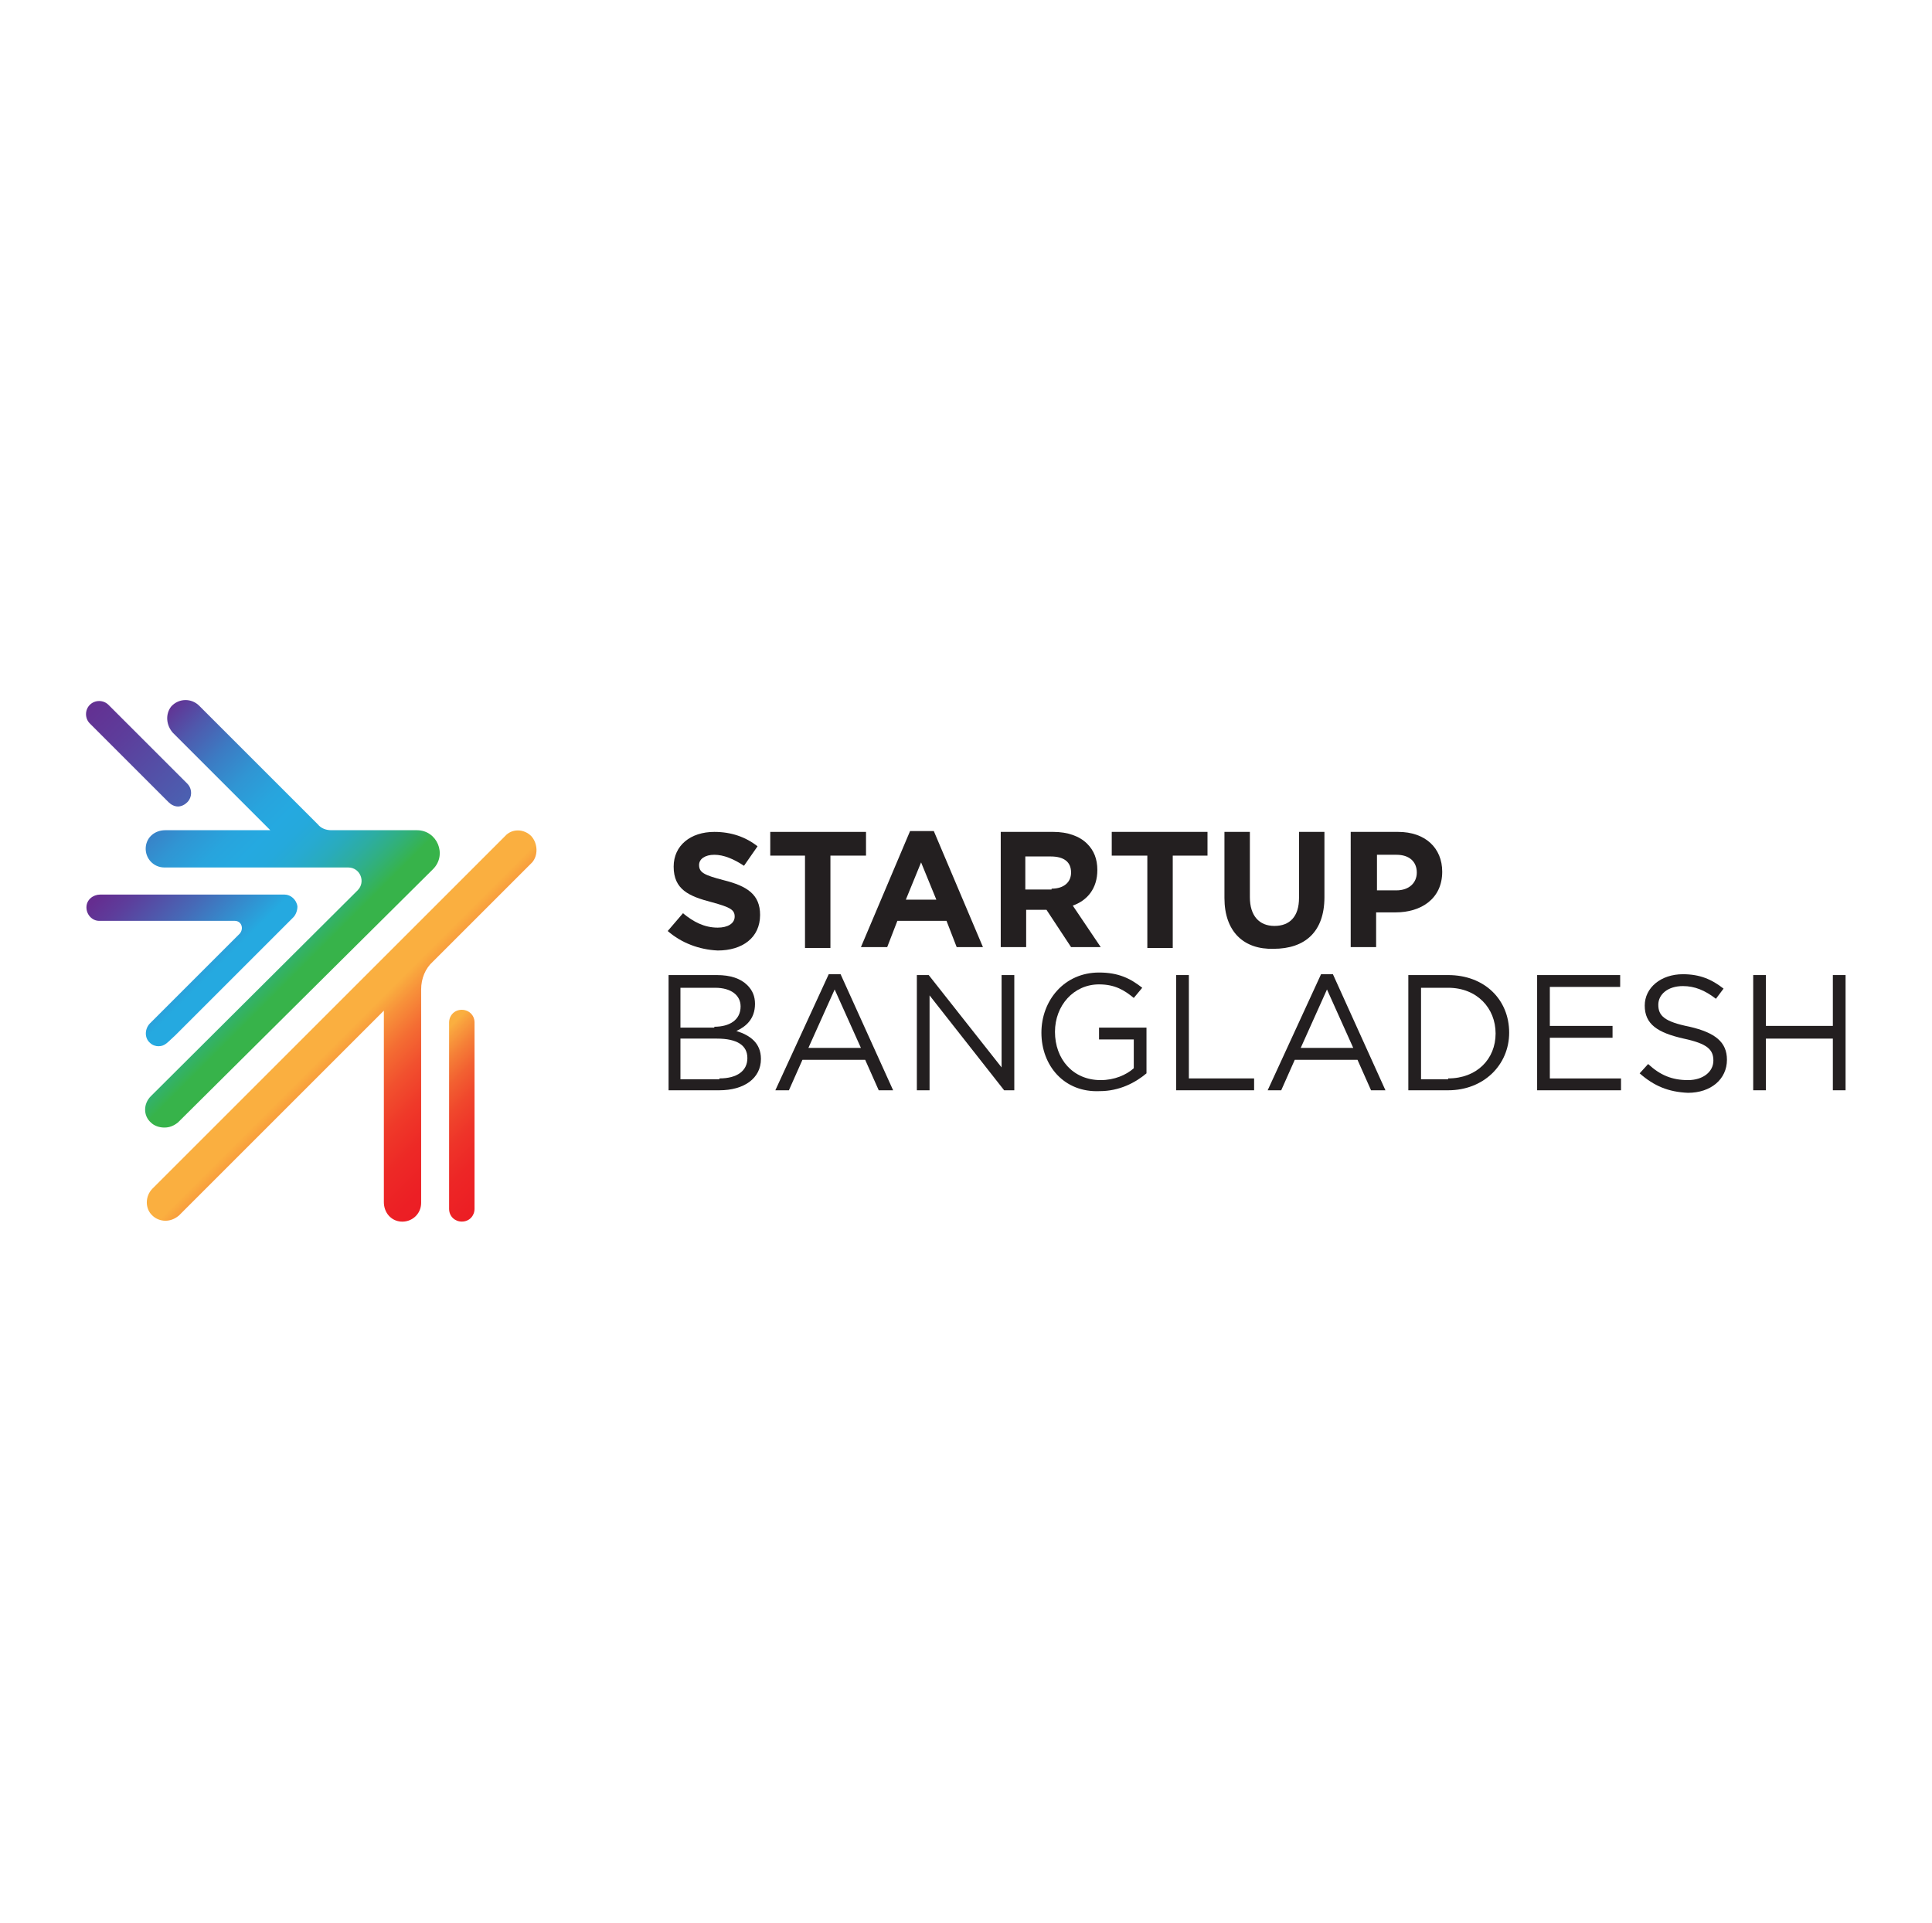 <?xml version="1.0" encoding="utf-8"?>
<!-- Generator: Adobe Illustrator 24.0.1, SVG Export Plug-In . SVG Version: 6.00 Build 0)  -->
<svg version="1.1" id="Layer_1" xmlns="http://www.w3.org/2000/svg" xmlns:xlink="http://www.w3.org/1999/xlink" x="0px" y="0px"
	 viewBox="0 0 228 227" style="enable-background:new 0 0 228 227;" xml:space="preserve">
<style type="text/css">
	.st0{fill:#EC1C24;}
	.st1{fill:url(#SVGID_1_);}
	.st2{fill:url(#SVGID_2_);}
	.st3{fill:url(#SVGID_3_);}
	.st4{fill:url(#SVGID_4_);}
	.st5{fill:url(#SVGID_5_);}
	.st6{fill:url(#SVGID_6_);}
	.st7{fill:url(#SVGID_7_);}
	.st8{fill:url(#SVGID_8_);}
	.st9{fill:url(#SVGID_9_);}
	.st10{fill:url(#SVGID_10_);}
	.st11{fill:url(#SVGID_11_);}
	.st12{fill:url(#SVGID_12_);}
	.st13{fill:url(#SVGID_13_);}
	.st14{fill:url(#SVGID_14_);}
	.st15{fill:url(#SVGID_15_);}
	.st16{fill:url(#SVGID_16_);}
	.st17{fill:url(#SVGID_17_);}
	.st18{fill:url(#SVGID_18_);}
	.st19{fill:url(#SVGID_19_);}
	.st20{fill:#231F20;}
	.st21{fill:#90278E;}
	.st22{fill:#8BC53F;}
	.st23{fill:none;}
	.st24{fill:#652D90;}
	.st25{fill:#FFFFFF;}
</style>
<g>
	<linearGradient id="SVGID_1_" gradientUnits="userSpaceOnUse" x1="25.689" y1="114.178" x2="14.474" y2="102.963">
		<stop  offset="0" style="stop-color:#25A9E0"/>
		<stop  offset="0.467" style="stop-color:#4768B6"/>
		<stop  offset="0.82" style="stop-color:#5D3D9B"/>
		<stop  offset="1" style="stop-color:#652D90"/>
	</linearGradient>
	<path class="st1" d="M17.7,120.8c-0.6,0.6-0.7,1.7,0,2.3c0.3,0.3,0.7,0.4,1,0.4c0.8,0,1.1-0.5,2-1.3l13.9-13.9
		c0.3-0.3,0.5-0.8,0.5-1.3c-0.1-0.8-0.8-1.4-1.5-1.4H11.8c-0.8,0-1.6,0.6-1.6,1.5c0,0.9,0.7,1.6,1.5,1.6h16c0.8,0,1.1,0.9,0.6,1.5
		L17.7,120.8z"/>
	<linearGradient id="SVGID_2_" gradientUnits="userSpaceOnUse" x1="58.499" y1="139.356" x2="40.967" y2="121.824">
		<stop  offset="0" style="stop-color:#EC1C24"/>
		<stop  offset="0.218" style="stop-color:#EC1F25"/>
		<stop  offset="0.382" style="stop-color:#ED2926"/>
		<stop  offset="0.528" style="stop-color:#EF3929"/>
		<stop  offset="0.664" style="stop-color:#F1502E"/>
		<stop  offset="0.792" style="stop-color:#F46D33"/>
		<stop  offset="0.913" style="stop-color:#F7913A"/>
		<stop  offset="1" style="stop-color:#FAAF40"/>
	</linearGradient>
	<path class="st2" d="M62.7,98.7c-0.9-0.9-2.3-0.9-3.1,0l-13.7,13.7c0,0,0,0,0,0l-27.9,27.9c-0.9,0.9-0.9,2.4,0,3.2
		c0.4,0.4,1,0.6,1.5,0.6c0.6,0,1.1-0.2,1.6-0.6l24.2-24.2v22.6c0,1.2,0.8,2.2,2,2.3c1.3,0.1,2.4-0.9,2.4-2.2v-25.2
		c0-1.3,0.5-2.5,1.4-3.3l11.7-11.7C63.5,101,63.5,99.6,62.7,98.7z"/>
	<linearGradient id="SVGID_3_" gradientUnits="userSpaceOnUse" x1="35.713" y1="108.283" x2="9.762" y2="82.332">
		<stop  offset="0" style="stop-color:#25A9E0"/>
		<stop  offset="0.467" style="stop-color:#4768B6"/>
		<stop  offset="0.82" style="stop-color:#5D3D9B"/>
		<stop  offset="1" style="stop-color:#652D90"/>
	</linearGradient>
	<path class="st3" d="M19.9,94.7c0.3,0.3,0.7,0.5,1.1,0.5c0.4,0,0.8-0.2,1.1-0.5c0.6-0.6,0.6-1.6,0-2.2l-9.3-9.3
		c-0.6-0.6-1.6-0.6-2.2,0c-0.6,0.6-0.6,1.6,0,2.2L19.9,94.7z"/>
	<linearGradient id="SVGID_4_" gradientUnits="userSpaceOnUse" x1="48.525" y1="125.748" x2="66.003" y2="143.226">
		<stop  offset="0" style="stop-color:#FAAF40"/>
		<stop  offset="2.577680e-02" style="stop-color:#F9A23E"/>
		<stop  offset="0.109" style="stop-color:#F57F37"/>
		<stop  offset="0.2" style="stop-color:#F26031"/>
		<stop  offset="0.298" style="stop-color:#F0472C"/>
		<stop  offset="0.409" style="stop-color:#EE3429"/>
		<stop  offset="0.536" style="stop-color:#ED2626"/>
		<stop  offset="0.697" style="stop-color:#EC1E24"/>
		<stop  offset="1" style="stop-color:#EC1C24"/>
	</linearGradient>
	<path class="st4" d="M54.5,119.2c-0.9,0-1.5,0.7-1.5,1.5v22c0,0.9,0.7,1.5,1.5,1.5c0.9,0,1.5-0.7,1.5-1.5v-22
		C56,119.8,55.3,119.2,54.5,119.2z"/>
	<linearGradient id="SVGID_5_" gradientUnits="userSpaceOnUse" x1="34.288" y1="115.548" x2="9.463" y2="90.722">
		<stop  offset="0" style="stop-color:#37B34A"/>
		<stop  offset="7.702512e-03" style="stop-color:#36B350"/>
		<stop  offset="7.272884e-02" style="stop-color:#31B07B"/>
		<stop  offset="0.139" style="stop-color:#2DADA0"/>
		<stop  offset="0.204" style="stop-color:#29ABBC"/>
		<stop  offset="0.27" style="stop-color:#27AAD0"/>
		<stop  offset="0.335" style="stop-color:#25A9DC"/>
		<stop  offset="0.401" style="stop-color:#25A9E0"/>
		<stop  offset="0.485" style="stop-color:#28A4DD"/>
		<stop  offset="0.59" style="stop-color:#3095D3"/>
		<stop  offset="0.705" style="stop-color:#3C7BC3"/>
		<stop  offset="0.827" style="stop-color:#4F58AC"/>
		<stop  offset="0.951" style="stop-color:#652D90"/>
	</linearGradient>
	<path class="st5" d="M51.1,102.6c1.7-1.7,0.5-4.6-1.9-4.6H39.1c-0.6,0-1.2-0.2-1.6-0.7l-14-14c-0.9-0.9-2.4-0.9-3.3,0.1
		c-0.7,0.9-0.6,2.2,0.2,3.1L31.9,98c0,0,0,0,0,0H19.5c-1.2,0-2.2,0.8-2.3,2c-0.1,1.3,0.9,2.4,2.2,2.4h21.7c1.4,0,2.1,1.7,1.1,2.7
		l-24.4,24.3c-0.9,0.9-0.9,2.3,0,3.1c0.4,0.4,1,0.6,1.6,0.6c0.6,0,1.1-0.2,1.6-0.6L51.1,102.6z"/>
	<g>
		<g>
			<path class="st20" d="M78.8,109.9l1.8-2.1c1.2,1,2.5,1.7,4.1,1.7c1.2,0,2-0.5,2-1.3v0c0-0.8-0.5-1.1-2.7-1.7
				c-2.7-0.7-4.5-1.5-4.5-4.2v0c0-2.5,2-4.1,4.8-4.1c2,0,3.7,0.6,5.1,1.7l-1.6,2.3c-1.2-0.8-2.4-1.3-3.5-1.3c-1.1,0-1.8,0.5-1.8,1.2
				v0c0,0.9,0.6,1.2,2.9,1.8c2.8,0.7,4.3,1.7,4.3,4.1v0c0,2.7-2.1,4.2-5,4.2C82.5,112.1,80.4,111.3,78.8,109.9z"/>
			<path class="st20" d="M95,101h-4.1v-2.8h11.3v2.8H98v10.9h-3V101z"/>
			<path class="st20" d="M107.4,98.1h2.8l5.8,13.7h-3.1l-1.2-3.1h-5.8l-1.2,3.1h-3.1L107.4,98.1z M110.5,106.2l-1.8-4.4l-1.8,4.4
				H110.5z"/>
			<path class="st20" d="M118.1,98.2h6.2c1.7,0,3.1,0.5,4,1.4c0.8,0.8,1.2,1.8,1.2,3.1v0c0,2.2-1.2,3.6-2.9,4.2l3.3,4.9h-3.5
				l-2.9-4.4h-2.4v4.4h-3V98.2z M124.1,104.9c1.5,0,2.3-0.8,2.3-1.9v0c0-1.3-0.9-1.9-2.4-1.9h-3v3.9H124.1z"/>
			<path class="st20" d="M135.3,101h-4.1v-2.8h11.3v2.8h-4.1v10.9h-3V101z"/>
			<path class="st20" d="M144.5,106v-7.8h3v7.7c0,2.2,1.1,3.4,2.9,3.4c1.8,0,2.9-1.1,2.9-3.3v-7.8h3v7.7c0,4.1-2.3,6.1-6,6.1
				C146.8,112.1,144.5,110,144.5,106z"/>
			<path class="st20" d="M159.4,98.2h5.6c3.2,0,5.2,1.9,5.2,4.7v0c0,3.2-2.5,4.8-5.5,4.8h-2.3v4.1h-3V98.2z M164.8,105.1
				c1.5,0,2.4-0.9,2.4-2.1v0c0-1.3-0.9-2.1-2.4-2.1h-2.3v4.2H164.8z"/>
		</g>
		<g>
			<path class="st20" d="M78.8,115.1h5.8c1.6,0,2.8,0.4,3.6,1.2c0.6,0.6,0.9,1.3,0.9,2.2v0c0,1.8-1.1,2.7-2.2,3.2
				c1.6,0.5,2.9,1.4,2.9,3.3v0c0,2.3-2,3.7-4.9,3.7h-6V115.1z M84.3,121.2c1.8,0,3.1-0.8,3.1-2.4v0c0-1.3-1.1-2.2-3-2.2h-4.1v4.7
				H84.3z M84.9,127.3c2.1,0,3.3-0.9,3.3-2.4v0c0-1.5-1.2-2.3-3.6-2.3h-4.3v4.8H84.9z"/>
			<path class="st20" d="M97.8,115h1.4l6.2,13.7h-1.7l-1.6-3.6h-7.4l-1.6,3.6h-1.6L97.8,115z M101.6,123.7l-3.1-6.9l-3.1,6.9H101.6z
				"/>
			<path class="st20" d="M108.2,115.1h1.4l8.6,10.9v-10.9h1.5v13.6h-1.2l-8.8-11.2v11.2h-1.5V115.1z"/>
			<path class="st20" d="M122.9,121.9L122.9,121.9c0-3.8,2.7-7.1,6.8-7.1c2.3,0,3.7,0.7,5.1,1.8l-1,1.2c-1.1-0.9-2.2-1.6-4.1-1.6
				c-3,0-5.2,2.5-5.2,5.6v0c0,3.2,2.1,5.7,5.4,5.7c1.6,0,3-0.6,3.9-1.4v-3.4h-4.1v-1.4h5.6v5.4c-1.3,1.1-3.2,2.1-5.5,2.1
				C125.6,129,122.9,125.8,122.9,121.9z"/>
			<path class="st20" d="M138.8,115.1h1.5v12.2h7.7v1.4h-9.2V115.1z"/>
			<path class="st20" d="M155.9,115h1.4l6.2,13.7h-1.7l-1.6-3.6h-7.4l-1.6,3.6h-1.6L155.9,115z M159.7,123.7l-3.1-6.9l-3.1,6.9
				H159.7z"/>
			<path class="st20" d="M166.2,115.1h4.7c4.3,0,7.2,2.9,7.2,6.8v0c0,3.8-3,6.8-7.2,6.8h-4.7V115.1z M170.9,127.3
				c3.4,0,5.6-2.3,5.6-5.3v0c0-3-2.2-5.4-5.6-5.4h-3.2v10.8H170.9z"/>
			<path class="st20" d="M181.4,115.1h9.8v1.4h-8.3v4.6h7.4v1.4h-7.4v4.8h8.4v1.4h-9.9V115.1z"/>
			<path class="st20" d="M193.5,126.7l1-1.1c1.4,1.3,2.8,1.9,4.7,1.9c1.8,0,3-1,3-2.3v0c0-1.3-0.7-2-3.5-2.6
				c-3.1-0.7-4.6-1.7-4.6-3.9v0c0-2.1,1.9-3.7,4.5-3.7c2,0,3.4,0.6,4.8,1.7l-0.9,1.2c-1.3-1-2.5-1.5-3.9-1.5c-1.8,0-2.9,1-2.9,2.2v0
				c0,1.3,0.7,2,3.7,2.6c3,0.7,4.4,1.8,4.4,3.9v0c0,2.3-1.9,3.9-4.6,3.9C196.9,128.9,195.2,128.2,193.5,126.7z"/>
			<path class="st20" d="M206.9,115.1h1.5v6h7.9v-6h1.5v13.6h-1.5v-6.1h-7.9v6.1h-1.5V115.1z"/>
		</g>
	</g>
</g>
</svg>
